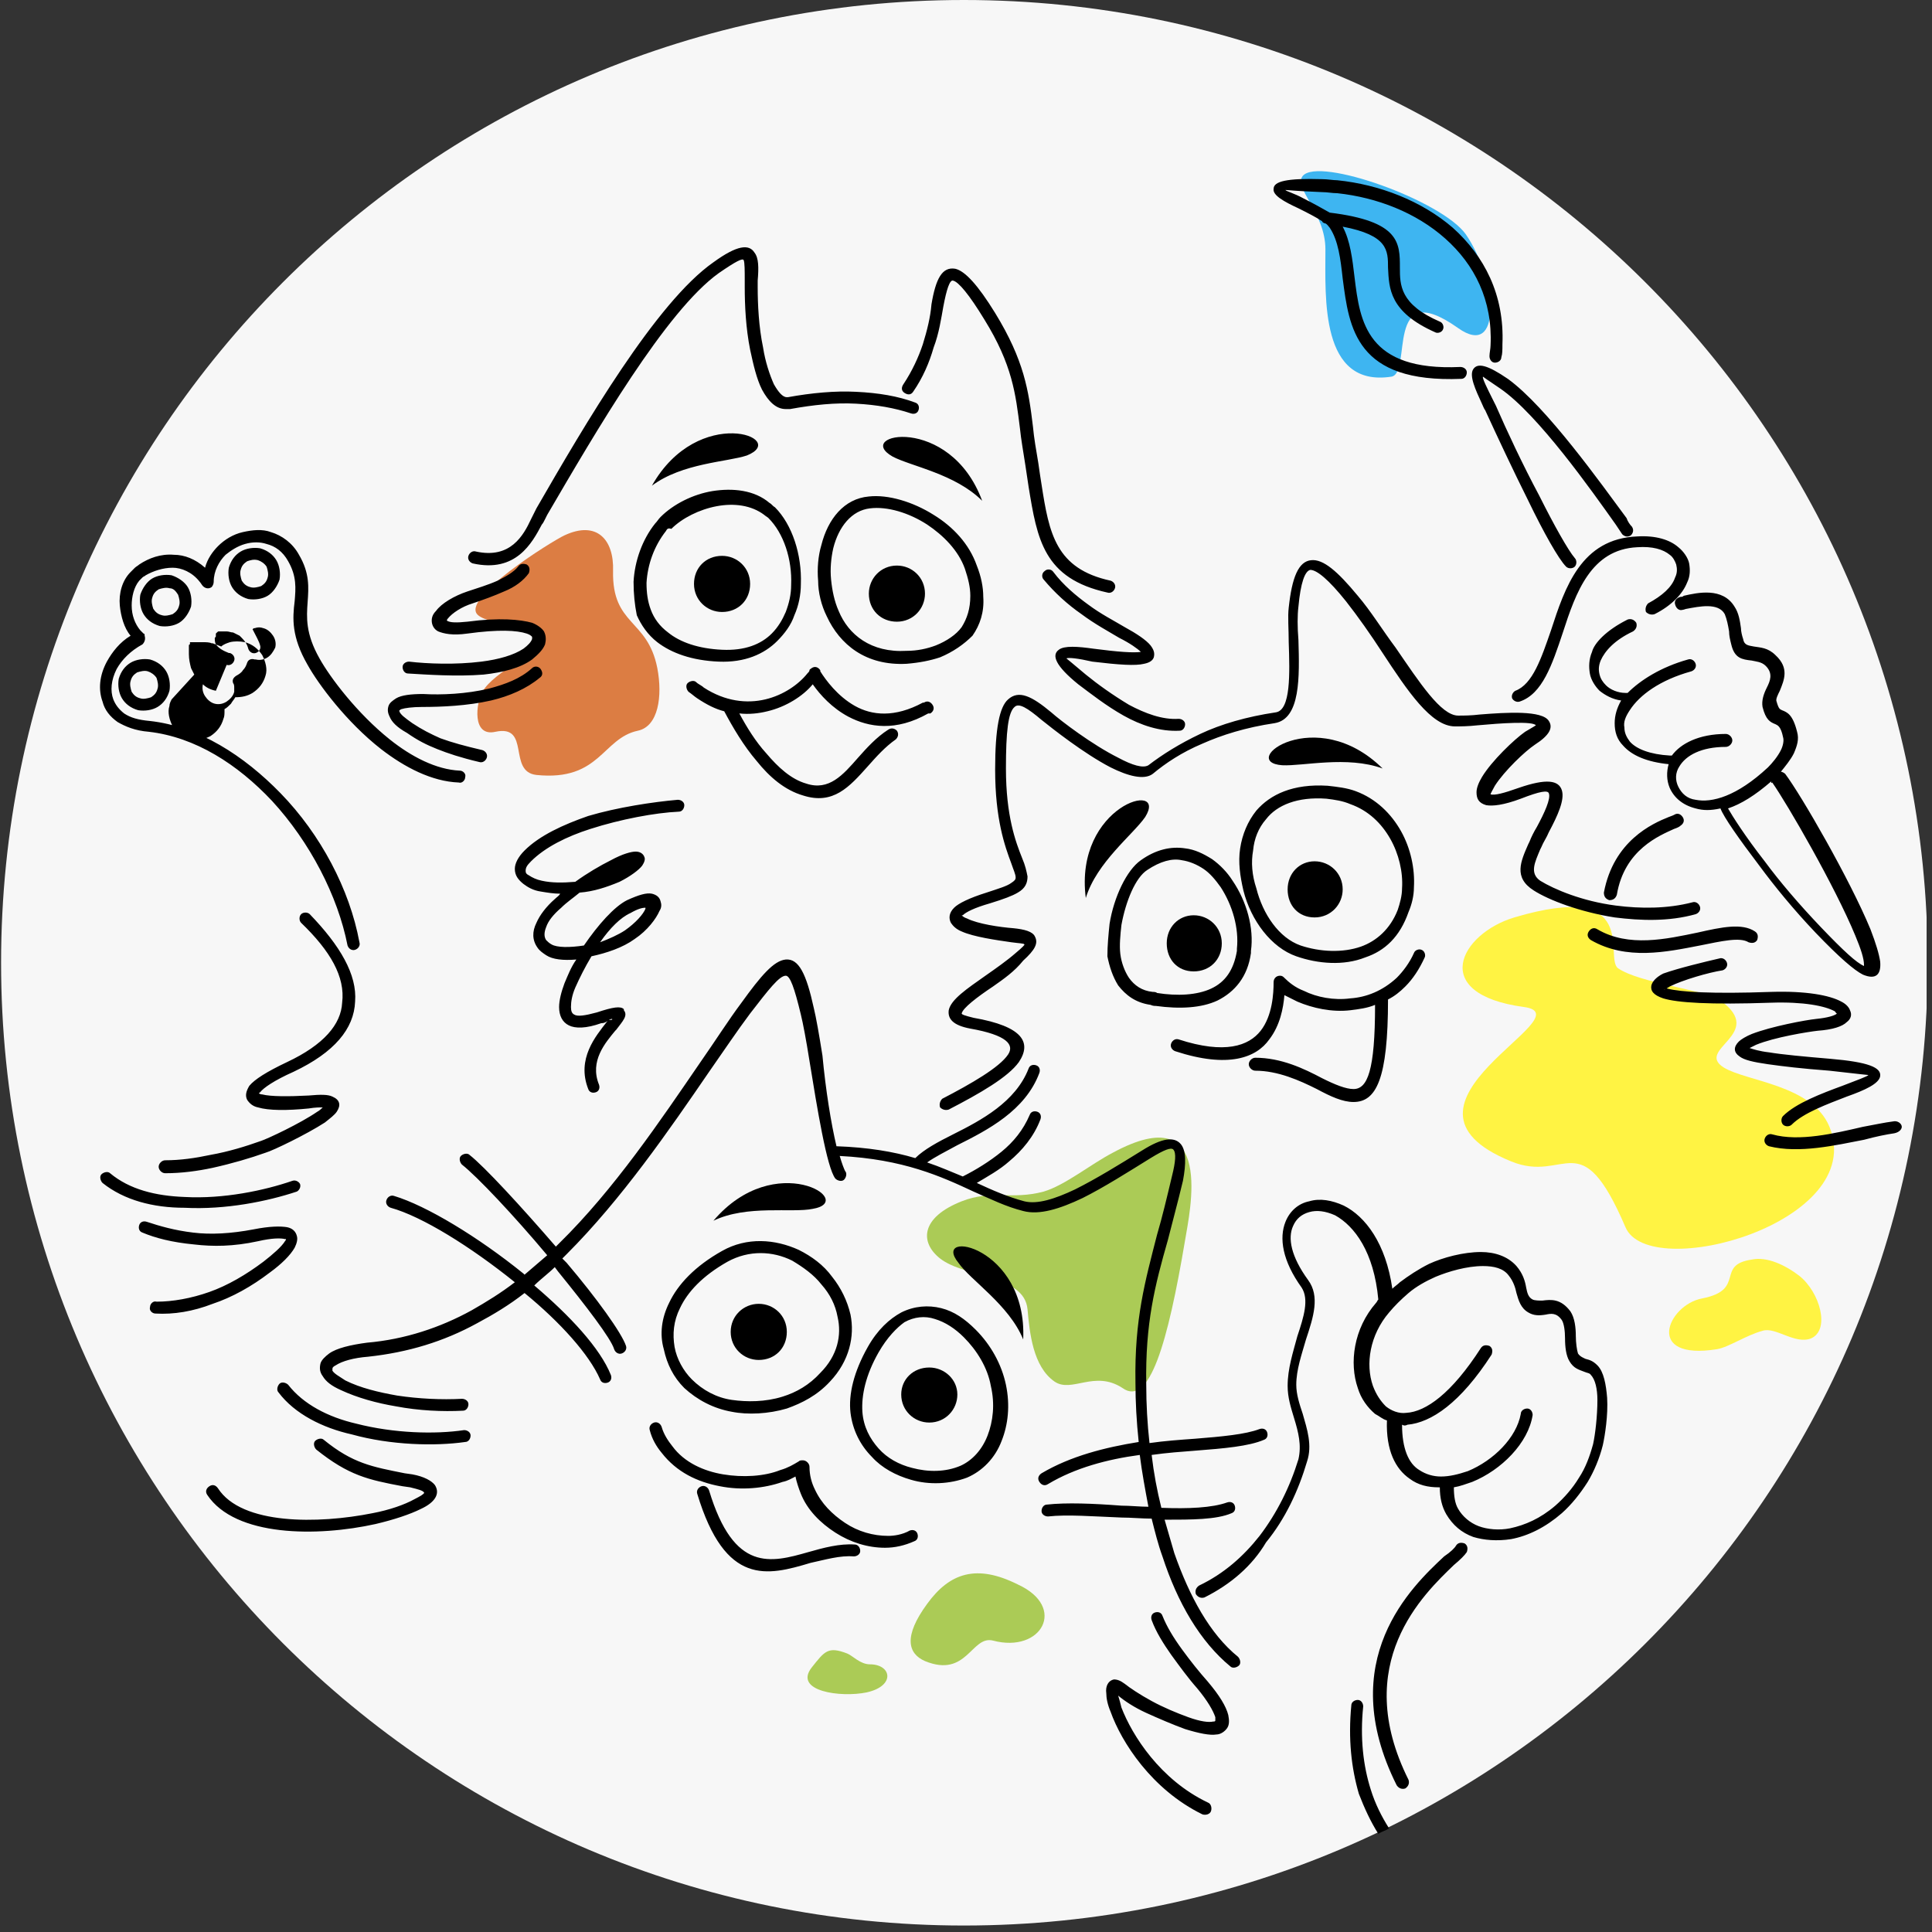 <svg width="179" height="179" viewBox="0 0 179 179" fill="none" xmlns="http://www.w3.org/2000/svg">
<rect x="0" y="0" width="179" height="179" fill="#333333" stroke="none"/>
<g clip-path="url(#clip0)">
<path fill-rule="evenodd" clip-rule="evenodd" d="M89.3 0C138.6 0 178.6 40 178.6 89.2C178.6 138.5 138.6 178.4 89.3 178.4C40 178.4 0.1 138.4 0.1 89.2C0.1 40 40 0 89.3 0Z" fill="#F7F7F7"/>
<path fill-rule="evenodd" clip-rule="evenodd" d="M120.7 16.3C119.8 17.4 122.8 19.7 122.8 23.1C122.8 27.6 122.3 35.9 128.9 34.9C130.9 34.6 128.2 25.5 135.1 30.4C139.2 33.3 138.7 25.9 135.8 21.7C133.6 18.6 122.2 14.5 120.7 16.3Z" fill="#3EB5F1"/>
<path fill-rule="evenodd" clip-rule="evenodd" d="M140.3 85C135.3 86.5 132.3 92.1 141.2 93.3C147.1 94.1 127 102.3 140 107.6C145.1 109.7 146.4 103.9 150.6 113.7C152.8 118.9 173.1 113.3 169.5 104.4C167.9 100.5 161.8 100.2 159.7 98.9C157 97.2 163.7 95.8 159.4 92.7C158 91.7 151.9 91.1 149.9 89.7C148.6 88.7 152.1 81.5 140.3 85ZM157.7 120.3C154.5 120.9 152.3 126.1 159.1 125C160.2 124.8 161.8 123.7 163.3 123.3C164.5 122.9 166.3 124.6 167.8 124C169.6 123.2 168.6 119.7 166.7 118.2C165.4 117.2 163.7 116.4 162.3 116.7C158.9 117.2 161.8 119.5 157.7 120.3Z" fill="#FFF343"/>
<path fill-rule="evenodd" clip-rule="evenodd" d="M89.099 111.3C85.299 112.8 85.199 115.1 87.099 116.6C89.399 118.4 94.899 118.1 95.199 121.3C95.399 123.5 95.699 126.6 97.699 128C99.299 129.1 101.399 126.9 103.999 128.6C106.499 130.4 108.199 124.4 109.799 114.9C110.199 112.4 112.699 101.6 103.099 106.8C100.999 107.9 98.699 109.8 96.699 110.4C93.699 111.2 91.899 110.2 89.099 111.3ZM75.199 154.5C73.499 156.7 77.899 157.3 80.299 156.8C82.999 156.2 82.599 154.2 80.599 154.2C79.699 154.2 78.999 153.4 78.499 153.2C76.699 152.5 76.399 153 75.199 154.5ZM85.899 148.6C83.699 151.6 84.099 153.2 85.699 153.9C89.599 155.5 89.999 151.5 91.999 152C96.499 153.2 98.899 148.9 94.299 146.8C90.499 144.9 87.999 145.7 85.899 148.6Z" fill="#ABCB56"/>
<path fill-rule="evenodd" clip-rule="evenodd" d="M45.9 67.8C49.2 67.1 47 71.5 49.7 71.8C55.6 72.4 55.8 68.4 59.1 67.7C61 67.3 61.4 64.5 60.9 61.9C60 57.3 56.7 58 56.8 52.9C56.9 50 55.3 48.2 52.3 49.6C51.2 50.1 42.5 55.5 44.3 57C45.5 58 49.6 57.8 50 59C50.4 60.3 45.7 62.2 44.7 64.1C44.1 65.1 43.7 68.3 45.9 67.8Z" fill="#DC7D43"/>
<path fill-rule="evenodd" clip-rule="evenodd" d="M94.799 124.1C93.499 120.9 89.899 118.6 88.799 117C86.199 113.8 95.199 115.4 94.799 124.1ZM128.099 71.2C124.799 70 120.699 71 118.799 70.9C114.599 70.6 121.899 65.1 128.099 71.2ZM100.599 83.2C101.599 79.9 104.999 77.3 106.099 75.7C108.299 72.2 99.499 74.6 100.599 83.2ZM86.099 126.7C87.499 126.7 88.699 127.8 88.699 129.2C88.699 130.6 87.599 131.8 86.099 131.8C84.699 131.8 83.499 130.7 83.499 129.2C83.499 127.8 84.599 126.7 86.099 126.7ZM121.799 79.8C123.199 79.8 124.399 80.9 124.399 82.4C124.399 83.8 123.299 85 121.799 85C120.299 85 119.299 83.9 119.299 82.4C119.299 80.9 120.399 79.8 121.799 79.8ZM110.599 84.8C111.999 84.8 113.199 85.9 113.199 87.4C113.199 88.9 112.099 90 110.599 90C109.099 90 108.099 88.9 108.099 87.4C108.099 85.9 109.199 84.8 110.599 84.8ZM83.099 52.4C84.499 52.4 85.699 53.5 85.699 55C85.699 56.4 84.599 57.6 83.099 57.6C81.599 57.6 80.499 56.5 80.499 55C80.499 53.6 81.599 52.4 83.099 52.4ZM66.899 51.5C68.299 51.5 69.499 52.6 69.499 54.1C69.499 55.6 68.399 56.7 66.899 56.7C65.499 56.7 64.299 55.6 64.299 54.1C64.299 52.6 65.399 51.5 66.899 51.5ZM70.299 120.8C71.699 120.8 72.899 121.9 72.899 123.4C72.899 124.9 71.799 126 70.299 126C68.899 126 67.699 124.9 67.699 123.4C67.699 121.9 68.899 120.8 70.299 120.8ZM90.999 46.4C88.499 43.9 84.399 43.2 82.699 42.3C78.999 40.2 87.999 38.3 90.999 46.4ZM60.399 45C63.199 42.9 67.399 42.8 69.199 42.2C73.199 40.6 64.699 37.4 60.399 45ZM66.099 113.1C69.199 111.6 73.399 112.4 75.299 112C79.499 111.3 71.799 106.4 66.099 113.1Z" fill="black"/>
<path d="M9.5 109.6C9.3 109.4 9.2 109 9.4 108.8C9.6 108.6 10 108.5 10.2 108.7C12 110.2 14.4 110.8 17.1 110.9C20.7 111.1 24.5 110.3 27.1 109.4C27.4 109.3 27.7 109.5 27.8 109.7C27.9 110 27.7 110.3 27.5 110.4C24.8 111.3 20.9 112.1 17.1 111.9C14.2 111.9 11.5 111.2 9.5 109.6ZM77.5 106.2C80.4 106.3 82.8 106.7 84.8 107.3C85.6 106.5 86.9 105.8 88.3 105.1C90.9 103.8 94.1 102.1 95.3 99C95.4 98.7 95.7 98.6 96 98.7C96.3 98.8 96.4 99.1 96.3 99.4C95 102.9 91.5 104.7 88.7 106.1C87.6 106.7 86.6 107.2 85.9 107.7C87.1 108.1 88.2 108.6 89.2 109C90.4 108.4 91.7 107.6 92.8 106.7C93.9 105.8 94.8 104.7 95.4 103.3C95.5 103 95.8 102.9 96.1 103C96.4 103.1 96.5 103.4 96.4 103.7C95.8 105.3 94.7 106.6 93.5 107.6C92.6 108.4 91.5 109 90.5 109.6C92 110.3 93.4 110.9 94.9 111.3C96.1 111.6 97.7 111.1 99.6 110.2C101.6 109.2 103.7 107.9 105.8 106.6C107.7 105.4 108.8 105.3 109.4 106C109.9 106.6 109.9 107.8 109.6 109.4C109.1 111.5 108.6 113.3 108.2 114.9C107 119.1 106.1 122.6 106.2 128.3C106.2 130.1 106.3 131.9 106.5 133.7C107.9 133.5 109.3 133.4 110.7 133.3C113.2 133.1 115.4 132.9 116.7 132.4C117 132.3 117.3 132.4 117.4 132.7C117.5 133 117.4 133.3 117.1 133.4C115.7 134 113.4 134.2 110.8 134.4C109.5 134.5 108.1 134.6 106.7 134.8C106.9 136.5 107.2 138.1 107.6 139.7C110.1 139.8 112.3 139.7 113.7 139.2C114 139.1 114.3 139.2 114.4 139.5C114.5 139.8 114.4 140.1 114.1 140.2C112.7 140.8 110.4 140.8 107.9 140.8C108.2 141.8 108.5 142.9 108.8 143.9C110.2 147.9 112.1 151.4 114.7 153.5C114.9 153.7 115 154.1 114.8 154.3C114.6 154.5 114.2 154.6 114 154.4C111.2 152.1 109.1 148.5 107.7 144.2C107.3 143.1 107 141.9 106.7 140.7C105.8 140.7 104.8 140.6 103.9 140.6C101.3 140.5 98.9 140.3 97.1 140.5C96.8 140.5 96.5 140.3 96.5 140C96.5 139.7 96.7 139.4 97 139.4C98.8 139.2 101.3 139.3 103.9 139.5C104.7 139.5 105.6 139.6 106.4 139.6C106.1 138 105.8 136.4 105.6 134.8C102.6 135.2 99.6 136 97.1 137.5C96.8 137.7 96.5 137.6 96.3 137.3C96.1 137 96.2 136.7 96.5 136.5C99.2 134.9 102.4 134.1 105.5 133.6C105.3 131.7 105.2 129.9 105.2 128.1C105.1 122.2 106.1 118.7 107.2 114.4C107.7 112.7 108.1 111 108.6 108.9C108.9 107.7 109 106.8 108.7 106.5C108.5 106.3 107.9 106.5 106.6 107.3C104.5 108.6 102.3 110 100.3 111C98.2 112 96.3 112.6 94.8 112.2C93.2 111.8 91.8 111.1 90.2 110.4C87.2 109 83.7 107.4 77.8 107.1C78 107.8 78.2 108.3 78.3 108.5C78.5 108.7 78.4 109.1 78.2 109.3C78 109.5 77.6 109.4 77.4 109.2C76.6 108.2 75.7 102.6 75 98.3C74.7 96.4 74.4 94.8 74.2 94C73.6 91.5 73.2 90.4 72.8 90.4C72.2 90.4 71.2 91.7 69.5 93.9C68.3 95.5 67.1 97.3 65.7 99.3C62 104.7 57.6 111.1 52.5 116.2C52.4 116.3 52.2 116.5 52.1 116.6L52.5 117C55.3 120.3 57.6 123.5 58 124.7C58.1 125 57.9 125.3 57.6 125.4C57.3 125.5 57 125.3 56.9 125C56.6 124 54.3 121 51.7 117.8L51.4 117.4C50.8 118 50.1 118.5 49.5 119.1C52.8 121.9 55.6 124.9 56.6 127.4C56.7 127.7 56.6 128 56.3 128.1C56 128.2 55.7 128.1 55.6 127.8C54.6 125.5 51.9 122.5 48.6 119.8C47.2 120.9 45.7 121.8 44.2 122.6C41.1 124.3 37.8 125.3 34.1 125.7C32.8 125.8 31.7 126.1 31.1 126.5C30.9 126.6 30.8 126.7 30.8 126.8C30.8 126.9 30.8 126.9 30.8 127C31 127.3 31.4 127.5 32 127.9C33.4 128.6 35.1 129 36.8 129.3C38.8 129.6 40.9 129.7 42.8 129.6C43.1 129.6 43.4 129.8 43.4 130.1C43.4 130.4 43.2 130.7 42.9 130.7C41 130.8 38.8 130.7 36.7 130.3C34.9 130 33.1 129.5 31.6 128.8C30.7 128.4 30.2 128 29.9 127.5C29.6 127.1 29.6 126.7 29.7 126.3C29.8 126 30.1 125.7 30.5 125.4C31.2 124.9 32.5 124.6 34 124.4C37.5 124.1 40.8 123 43.7 121.4C45.1 120.6 46.4 119.8 47.7 118.8C43.6 115.5 39.1 112.7 36.2 111.9C35.9 111.8 35.7 111.5 35.8 111.2C35.9 110.9 36.2 110.7 36.5 110.8C39.5 111.7 44.3 114.6 48.5 118L48.6 118.1C49.3 117.5 50 116.9 50.7 116.3C47.6 112.6 44.2 109 42.8 107.9C42.6 107.7 42.5 107.3 42.7 107.1C42.9 106.9 43.3 106.8 43.5 107C44.9 108.1 48.3 111.8 51.5 115.5L51.8 115.2C56.9 110.2 61.2 103.8 64.9 98.4C66.3 96.4 67.5 94.5 68.7 92.9C70.5 90.4 71.7 89 72.8 88.9C74 88.8 74.7 90.2 75.4 93.4C75.6 94.2 75.9 95.9 76.2 97.8C76.5 101 77 104.1 77.5 106.2ZM19.2 138.5C19 138.2 19.1 137.9 19.4 137.7C19.7 137.5 20 137.6 20.2 137.9C22.4 141.3 29.5 141.2 34.5 140.2C36.1 139.9 37.5 139.4 38.4 138.9C39 138.6 39.3 138.4 39.3 138.3C39.2 138.1 38.8 138 38 137.8L37.3 137.7C34.1 137.1 32.3 136.7 29.3 134.3C29.1 134.1 29 133.7 29.2 133.5C29.4 133.3 29.8 133.2 30 133.4C32.7 135.6 34.5 135.9 37.5 136.5L38.2 136.6C39.3 136.8 40 137.2 40.3 137.6C40.8 138.4 40.3 139.2 39 139.8C38 140.3 36.5 140.8 34.8 141.2C29.4 142.4 21.8 142.4 19.2 138.5ZM25.8 129C25.6 128.8 25.7 128.4 25.9 128.2C26.1 128 26.5 128.1 26.7 128.3C28.1 130.1 30.4 131.3 33 131.9C36.5 132.8 40.3 132.9 43 132.5C43.3 132.5 43.6 132.7 43.6 133C43.6 133.3 43.4 133.6 43.1 133.6C40.3 134 36.2 133.9 32.6 132.9C29.9 132.3 27.3 131 25.8 129ZM106.7 150.1C106.6 149.8 106.7 149.5 107 149.4C107.3 149.3 107.6 149.4 107.7 149.7C108.1 150.7 108.7 151.7 109.5 152.8C110.3 153.9 111.1 154.9 111.9 155.8C113 157.1 113.6 158.1 113.8 158.9C113.9 159.4 113.9 159.8 113.7 160.1C113.5 160.4 113.1 160.7 112.7 160.7C112.1 160.8 111.1 160.6 109.8 160.2C108.7 159.8 107.3 159.2 106.2 158.7C105.1 158.2 104.2 157.6 103.6 157.1C103.7 157.4 103.8 157.8 103.9 158.2C104.9 160.8 107.5 164.9 111.9 167C112.2 167.1 112.3 167.5 112.2 167.8C112.1 168.1 111.7 168.2 111.4 168.1C106.7 165.8 103.9 161.4 102.9 158.6C102.6 157.9 102.5 157.3 102.5 156.9C102.4 156.2 102.7 155.7 103.2 155.6C103.5 155.6 103.8 155.7 104.2 156C104.7 156.4 105.6 157 106.7 157.6C107.8 158.2 109 158.7 110.1 159.1C111.2 159.5 112 159.6 112.4 159.5C112.5 159.5 112.6 159.5 112.6 159.4C112.6 159.3 112.6 159.2 112.6 159.1C112.4 158.5 111.9 157.6 110.9 156.4C110.1 155.5 109.3 154.4 108.5 153.3C107.8 152.3 107.1 151.2 106.7 150.1ZM103.3 156.8C103.2 156.8 103.3 156.8 103.3 156.8V156.8ZM111.6 148C111.3 148.1 111 148 110.8 147.7C110.7 147.4 110.8 147.1 111.1 146.9C113.4 145.8 115.2 144.2 116.7 142.3C118.3 140.2 119.5 137.8 120.3 135.2C120.6 133.9 120.3 132.7 119.9 131.4C119.6 130.4 119.3 129.5 119.3 128.4C119.3 126.8 119.8 125.3 120.2 123.8C120.8 122 121.3 120.4 120.6 119.3C118.8 116.8 118.5 114.7 119.1 113.2C119.5 112.2 120.3 111.5 121.3 111.3C122.3 111 123.4 111.2 124.5 111.7C126.5 112.7 128.4 115.2 129 119.4C129.2 119.2 129.5 119 129.7 118.8C130.5 118.2 131.4 117.6 132.4 117.1C133.7 116.5 135.6 116 137.2 116C138.5 116 139.7 116.4 140.5 117.3C141.1 118 141.3 118.7 141.4 119.3C141.5 119.8 141.6 120.2 142 120.4C142.2 120.5 142.6 120.5 142.9 120.5C143.7 120.4 144.6 120.3 145.5 121.5C145.9 122.1 146 123 146 123.8C146 124.4 146.1 125.1 146.2 125.4C146.4 125.7 146.7 125.8 146.9 125.9C147.3 126 147.6 126.1 148 126.5C148.6 127.1 148.8 128.3 148.9 129.5C149 131.1 148.7 133 148.5 133.9C148.2 135.1 147.7 136.3 147.1 137.3C146.4 138.4 145.6 139.4 144.7 140.2C143.2 141.5 141.6 142.3 140 142.6C138.7 142.8 137.5 142.7 136.5 142.4C135.4 142 134.6 141.3 134 140.3C133.6 139.6 133.4 138.8 133.4 137.8H133.3C132.3 137.8 131.4 137.6 130.6 137C129.3 136.1 128.4 134.4 128.5 131.6C128.1 131.5 127.8 131.2 127.4 131C126.7 130.4 126.1 129.6 125.8 128.6C125 126.3 125.4 123.1 127.5 120.7C127.6 120.6 127.6 120.5 127.7 120.4C127.3 116 125.5 113.6 123.7 112.6C122.8 112.2 122 112.1 121.3 112.3C120.6 112.5 120.1 112.9 119.8 113.6C119.3 114.7 119.6 116.4 121.2 118.6C122.3 120.1 121.7 122 121 124.1C120.6 125.5 120.1 126.9 120.1 128.3C120.1 129.2 120.4 130.1 120.7 131C121.1 132.4 121.6 133.9 121.1 135.4C120.3 138.1 119.1 140.7 117.3 142.9C116 145.1 114 146.8 111.6 148ZM129.9 132C129.9 134.2 130.5 135.6 131.5 136.2C132.1 136.6 132.8 136.8 133.5 136.8C134.3 136.8 135.1 136.6 136 136.3C138.4 135.3 140.5 133.2 140.9 131C140.9 130.7 141.2 130.5 141.5 130.5C141.8 130.5 142 130.8 142 131.1C141.6 133.7 139.1 136.2 136.4 137.3C135.8 137.5 135.3 137.7 134.7 137.8C134.7 138.6 134.8 139.3 135.1 139.8C135.5 140.5 136.2 141.1 137 141.4C137.8 141.7 138.9 141.8 139.9 141.6C141.3 141.3 142.7 140.7 144.1 139.5C144.9 138.8 145.7 137.9 146.3 136.9C146.9 136 147.3 134.9 147.6 133.8C147.8 132.9 148 131.2 148 129.7C148 128.7 147.8 127.8 147.4 127.4C147.3 127.2 147 127.2 146.8 127.1C146.3 126.9 145.8 126.8 145.4 126.1C145.1 125.6 145 124.8 145 124C145 123.3 144.9 122.6 144.7 122.3C144.2 121.6 143.7 121.7 143.2 121.8C142.6 121.9 142.1 121.9 141.6 121.6C140.9 121.2 140.7 120.5 140.5 119.8C140.4 119.3 140.2 118.7 139.8 118.2C139.3 117.5 138.4 117.3 137.4 117.3C135.9 117.3 134.2 117.8 133 118.3C132.1 118.7 131.2 119.2 130.5 119.8C129.8 120.4 129.2 121 128.7 121.6C126.9 123.7 126.5 126.4 127.2 128.4C127.5 129.2 127.9 129.8 128.4 130.3C128.9 130.7 129.6 131 130.3 130.9C132.1 130.8 134.5 129.1 137.2 124.9C137.4 124.6 137.7 124.6 138 124.7C138.3 124.9 138.3 125.2 138.2 125.5C135.3 130 132.6 131.8 130.4 132C130.2 132.1 130.1 132.1 129.9 132ZM134.9 143.2C135.1 142.9 135.4 142.9 135.7 143C136 143.2 136 143.5 135.9 143.8C135.7 144.1 135.3 144.5 134.7 145C131.9 147.7 125.1 154.1 130.5 164.9C130.6 165.2 130.5 165.5 130.2 165.7C129.9 165.8 129.6 165.7 129.4 165.4C123.6 153.8 130.8 147 133.8 144.2C134.4 143.8 134.8 143.4 134.9 143.2ZM125.2 158C125.2 157.7 125.5 157.5 125.8 157.5C126.1 157.5 126.3 157.8 126.3 158.1C126 161 126.3 163.6 127 165.8C127.4 167.1 128 168.3 128.7 169.4C128.4 169.6 128 169.7 127.7 169.9C127 168.8 126.4 167.5 125.9 166.2C125.2 163.8 124.9 161.1 125.2 158ZM81.4 125.3C80.2 127.4 79.8 129.3 79.9 130.8C80 132.2 80.6 133.3 81.4 134.2C82.2 135.1 83.3 135.7 84.5 136C86 136.4 87.6 136.4 89 135.8C90.1 135.3 91 134.3 91.5 133C92 131.7 92.2 130.1 91.8 128.4C91.5 126.7 90.5 125.1 89.3 123.9C88.5 123.1 87.6 122.5 86.6 122.2C85.7 121.9 84.7 122 83.8 122.5C83.1 123 82.2 123.9 81.4 125.3ZM78.8 130.9C78.6 129.2 79.1 127.1 80.4 124.8C81.3 123.2 82.4 122.2 83.5 121.6C84.7 121 86 120.9 87.2 121.2C88.4 121.5 89.4 122.2 90.4 123.2C91.8 124.6 92.8 126.4 93.2 128.3C93.6 130.2 93.4 132 92.8 133.5C92.2 135.1 91 136.3 89.6 136.9C88 137.5 86.1 137.6 84.4 137.1C83 136.7 81.7 136 80.8 135C79.7 133.9 79 132.5 78.8 130.9ZM67.4 116.9C65.1 118.2 63.7 119.7 63 121.2C62.4 122.4 62.3 123.6 62.5 124.8C62.7 125.9 63.3 127 64.1 127.8C65.1 128.8 66.4 129.5 67.8 129.7C69.2 129.9 70.9 129.9 72.5 129.4C73.8 129 75 128.3 76 127.2C77.6 125.6 78 123.7 77.6 122C77.4 120.9 76.9 119.9 76.1 119C75.4 118.1 74.4 117.4 73.4 116.8C71.6 115.9 69.4 115.8 67.4 116.9ZM62 120.7C62.8 119 64.4 117.3 66.9 115.9C69.2 114.6 71.8 114.8 74 115.8C75.2 116.4 76.3 117.2 77.1 118.3C77.9 119.3 78.5 120.5 78.8 121.8C79.2 123.8 78.7 126.1 76.9 128C75.7 129.3 74.3 130 72.9 130.5C71.2 131 69.3 131.1 67.8 130.8C66.1 130.5 64.6 129.7 63.4 128.6C62.4 127.6 61.8 126.4 61.5 125C61.1 123.6 61.3 122.1 62 120.7ZM84.3 141.8C84.6 141.7 84.9 141.8 85 142.1C85.1 142.4 85 142.7 84.7 142.8C83.8 143.2 82.9 143.4 82 143.4C80.4 143.4 78.8 142.9 77.4 142C76 141.1 74.8 139.9 74.2 138.4C74 137.9 73.8 137.3 73.7 136.8C73.3 137 73 137.2 72.5 137.3C70.8 137.9 68.7 138.1 66.7 137.7C64.6 137.3 62.7 136.4 61.3 134.6C60.8 134 60.4 133.3 60.2 132.5C60.1 132.2 60.3 131.9 60.6 131.8C60.9 131.7 61.2 131.9 61.3 132.2C61.5 132.9 61.9 133.5 62.3 134C63.4 135.5 65.2 136.3 67 136.6C68.8 136.9 70.8 136.8 72.3 136.2C73 136 73.5 135.7 74 135.4C74.1 135.3 74.2 135.3 74.4 135.3C74.7 135.3 75 135.6 75 135.9C75 136.7 75.2 137.4 75.5 138C76.1 139.3 77.1 140.3 78.3 141.1C79.5 141.9 80.9 142.3 82.3 142.3C82.8 142.3 83.6 142.2 84.3 141.8ZM64.6 138.4C64.5 138.1 64.7 137.8 65 137.7C65.3 137.6 65.6 137.8 65.7 138.1C68 145.7 71.4 144.8 74.9 143.8C76.3 143.4 77.8 143 79.2 143.1C79.5 143.1 79.7 143.4 79.7 143.7C79.7 144 79.4 144.2 79.1 144.2C77.8 144.1 76.5 144.5 75.1 144.8C71.1 146 67.2 147 64.6 138.4ZM87.9 102.8C87.6 102.9 87.3 102.8 87.1 102.6C87 102.3 87.1 102 87.3 101.8C90 100.4 92.6 98.9 93.4 97.7C94 96.8 93.3 95.9 89.9 95.3C88.3 95 87.8 94.4 87.9 93.6C88.1 92.6 89.6 91.6 91.3 90.4C92.3 89.7 93.3 89 94.1 88.3C94.7 87.8 95 87.5 94.9 87.5C94.9 87.4 94.4 87.4 93.7 87.3C92.3 87.1 90.2 86.8 89.1 86.3C88.6 86.1 88.3 85.8 88.1 85.5C87.9 85.1 87.9 84.6 88.4 84.1C88.8 83.7 89.8 83.2 91.4 82.7C92.6 82.3 93.3 82.1 93.7 81.8C94 81.6 94.1 81.5 94.1 81.3C94.1 81 93.9 80.6 93.7 80C93.1 78.4 92.2 75.9 92.2 71.3C92.2 67.5 92.6 65.5 93.4 64.8C94.4 63.9 95.6 64.5 97.4 66C98.3 66.8 101.2 69 103.6 70.2C104.9 70.9 105.9 71.2 106.4 70.9C107.7 69.9 109.3 68.9 111.2 68C113.1 67.1 115.5 66.4 118.2 66C119.6 65.8 119.5 62.4 119.4 59.5C119.4 58.3 119.3 57.1 119.4 56.3C119.7 53.5 120.3 52 121.5 51.9C122.6 51.8 123.9 52.9 125.8 55.2C127 56.6 128.1 58.4 129.3 60C131.5 63.2 133.5 66.3 135.1 66.3C135.6 66.3 136.3 66.3 137.1 66.2C139.6 66 142.9 65.8 143.5 66.8C143.9 67.4 143.6 68.1 142.2 69C141.3 69.6 139.4 71.4 138.5 72.8C138.3 73.2 138.1 73.5 138.1 73.6C138.5 73.7 139.3 73.5 140.7 73C143.3 72.1 144.4 72.3 144.7 73.2C145 74.1 144.3 75.6 143.5 77.1C143.3 77.6 143 78 142.8 78.5L142.7 78.7C142.2 79.9 141.7 80.9 142.7 81.6C144 82.4 146.6 83.5 149.7 83.9C152 84.2 154.5 84.2 156.8 83.6C157.1 83.5 157.4 83.7 157.5 84C157.6 84.3 157.4 84.6 157.1 84.7C154.6 85.4 152 85.3 149.6 85C146.4 84.5 143.5 83.4 142.1 82.5C140.2 81.3 140.9 79.8 141.6 78.2L141.7 78C141.9 77.5 142.1 77.1 142.4 76.6C143.1 75.3 143.7 74 143.5 73.5C143.4 73.2 142.7 73.3 140.9 74C139.3 74.6 138.3 74.7 137.7 74.6C137 74.4 136.8 74 136.8 73.4C136.8 73 137 72.5 137.3 72C138.2 70.5 140.3 68.5 141.3 67.8C142 67.4 142.3 67.2 142.3 67.2C142 66.8 139.1 67 136.9 67.2C136 67.3 135.3 67.3 134.8 67.3C132.6 67.3 130.4 64 128.1 60.5C127 58.8 125.8 57.1 124.7 55.7C123.1 53.7 122 52.8 121.4 52.8C120.9 52.9 120.5 54 120.3 56.2C120.2 57 120.2 58.1 120.3 59.3C120.4 62.7 120.5 66.6 118.1 67C115.4 67.4 113.2 68.1 111.4 68.9C109.5 69.7 108 70.7 106.8 71.7C106 72.3 104.5 71.9 102.9 71.1C100.4 69.8 97.5 67.5 96.5 66.7C95.2 65.6 94.4 65.1 94 65.5C93.4 66 93.2 67.8 93.2 71.2C93.2 75.6 94.1 78 94.7 79.5C95 80.2 95.1 80.7 95.2 81.2C95.2 81.8 95 82.3 94.3 82.7C93.8 83 93 83.3 91.7 83.7C90.3 84.1 89.5 84.5 89.2 84.8H89.1C89.2 84.9 89.3 85 89.6 85.1C90.6 85.6 92.6 85.9 93.9 86C94.9 86.1 95.7 86.3 95.9 86.8C96.2 87.4 95.9 88 94.8 89C94 90 93 90.7 92 91.4C90.5 92.4 89.2 93.4 89.1 93.9C89.1 94 89.4 94.1 90.2 94.3C94.8 95.1 95.6 96.6 94.4 98.4C93.4 99.8 90.8 101.3 87.9 102.8ZM147.4 87.1C147.1 86.9 147 86.6 147.2 86.3C147.4 86 147.7 85.9 148 86.1C150.9 87.8 154.4 87 157.3 86.4C159.5 85.9 161.4 85.5 162.6 86.3C162.9 86.5 162.9 86.8 162.8 87.1C162.6 87.4 162.3 87.4 162 87.3C161.2 86.8 159.5 87.2 157.5 87.6C154.4 88.2 150.7 89 147.4 87.1ZM159.3 88.8C159.6 88.7 159.9 88.9 160 89.2C160.1 89.5 159.9 89.8 159.6 89.9C158.3 90.1 155.9 90.8 154.7 91.4C154.4 91.6 154.2 91.7 154.2 91.7C154.2 91.8 154.3 91.5 154.5 91.6C155.7 91.9 158.5 92.1 164.1 91.9C167.3 91.8 169.5 92.2 170.6 92.8C171 93 171.3 93.3 171.4 93.6C171.6 94 171.5 94.4 171.1 94.7C170.7 95.1 169.8 95.4 168.4 95.5C167.5 95.6 164.4 96.1 162.7 96.8C162.5 96.9 162.3 97 162.1 97.1C162.4 97.2 163 97.4 163.9 97.5C164.5 97.6 165.3 97.7 166.3 97.8C167.3 97.9 168.4 98 169.6 98.1C173.1 98.4 174.3 98.9 174.2 99.7C174.1 100.4 172.8 101 171.1 101.6C169.3 102.3 167.1 103.1 166 104.2C165.8 104.4 165.4 104.4 165.2 104.2C165 104 165 103.6 165.2 103.4C166.4 102.2 168.8 101.3 170.7 100.6C172 100.1 173.1 99.7 173.1 99.6C173.1 99.6 172.1 99.5 169.5 99.2C168.2 99.1 167.1 99 166.2 98.9C165.3 98.8 164.5 98.7 163.8 98.6C162.4 98.4 161.6 98.2 161.2 97.9C160.6 97.5 160.6 97 161.1 96.5C161.3 96.3 161.8 96 162.3 95.8C164.1 95.1 167.3 94.5 168.3 94.4C169.3 94.3 170 94.1 170.2 93.9C170.1 93.9 170.1 93.8 170 93.7C169.1 93.2 167.1 92.8 164.1 92.9C158.4 93.1 155.4 92.9 154.1 92.5C153.2 92.2 152.9 91.8 153 91.3C153.1 90.9 153.5 90.5 154.1 90.2C155.5 89.7 158 89.1 159.3 88.8ZM163.9 106.2C163.6 106.1 163.4 105.8 163.5 105.5C163.6 105.2 163.9 105 164.2 105.1C166.7 105.8 170 105 172.6 104.4C173.7 104.2 174.6 104 175.4 103.9C175.8 103.8 176.2 104.1 176.2 104.4C176.2 104.6 176 104.9 175.5 105C174.8 105.1 173.8 105.3 172.7 105.6C170.1 106.1 166.7 106.9 163.9 106.2ZM108.9 97.4C108.6 97.3 108.4 97 108.5 96.7C108.6 96.4 108.9 96.2 109.2 96.3C113.5 97.7 115.7 96.9 116.8 95.5C117.9 94.1 118 92 118 91C118 90.7 118.2 90.4 118.6 90.4C118.8 90.4 118.9 90.5 119 90.6C119.4 91 120 91.5 120.8 91.8C122 92.4 123.6 92.7 125.1 92.5C126.6 92.4 128.1 91.8 129.4 90.6C130 90 130.6 89.2 131 88.3C131.1 88 131.5 87.9 131.7 88C132 88.1 132.1 88.5 132 88.7C131.5 89.8 130.9 90.7 130.2 91.4C129.7 91.9 129.2 92.3 128.6 92.6C128.6 100 127.5 102.1 125.4 102.1C124.4 102.1 123.3 101.6 122 100.9C120.4 100.1 118.4 99.2 116.3 99.2C116 99.2 115.7 98.9 115.7 98.6C115.7 98.3 116 98 116.3 98C118.7 98 120.8 99 122.5 99.9C123.7 100.5 124.7 100.9 125.4 100.9C126.7 100.9 127.4 99.2 127.4 93.1C126.7 93.4 125.9 93.5 125.1 93.6C123.4 93.8 121.6 93.4 120.2 92.8C119.8 92.6 119.4 92.4 119 92.2C118.9 93.4 118.6 95 117.6 96.3C116.4 98 113.8 99 108.9 97.4ZM120.5 87.6C122.3 88.2 124.4 88.3 126.1 87.7C127.5 87.2 128.8 86.1 129.5 84.3C129.7 83.7 129.9 83 129.9 82.3C130 80.8 129.6 79.1 128.8 77.7C128 76.3 126.8 75.1 125.1 74.5C124.4 74.2 123.7 74.1 122.9 74C120.2 73.8 118.3 74.6 117.3 75.9C116.6 76.7 116.2 77.7 116.1 78.8C115.9 79.9 116 81.1 116.4 82.3C117 84.7 118.5 86.9 120.5 87.6ZM126.5 88.7C124.5 89.5 122.1 89.3 120.1 88.6C117.8 87.8 115.9 85.3 115.2 82.5C114.9 81.2 114.7 79.9 114.9 78.6C115.1 77.3 115.6 76.1 116.4 75.1C117.7 73.6 119.8 72.6 123 72.8C123.9 72.9 124.8 73 125.6 73.3C127.5 74 128.9 75.4 129.8 77C130.7 78.6 131.1 80.5 131 82.2C131 83 130.8 83.8 130.5 84.5C129.7 86.8 128.3 88.1 126.5 88.7ZM106.3 80.6C105.2 81.3 104.3 83.5 103.9 85.7C103.8 86.6 103.7 87.6 103.8 88.4C103.9 89.2 104.2 90 104.6 90.6C105.1 91.3 105.8 91.8 106.8 91.9C106.9 91.9 107.1 91.9 107.2 92C109.1 92.3 110.9 92.2 112.2 91.6C113.5 91 114.3 89.9 114.6 88.1V87.9C114.8 86 114.2 83.9 113.1 82.2C112.6 81.5 112.1 80.9 111.5 80.5C110.9 80.1 110.2 79.8 109.5 79.7C108.6 79.5 107.5 79.8 106.3 80.6ZM102.8 85.6C103.2 83.1 104.4 80.6 105.7 79.7C107.1 78.7 108.5 78.4 109.8 78.6C110.7 78.7 111.5 79.1 112.3 79.6C113 80.1 113.7 80.8 114.2 81.6C115.5 83.5 116.2 86 115.9 88.1V88.3C115.6 90.5 114.4 91.9 112.8 92.7C111.3 93.4 109.3 93.5 107.1 93.2C107 93.2 106.8 93.2 106.6 93.1C105.2 92.9 104.3 92.2 103.6 91.3C103.1 90.5 102.8 89.6 102.6 88.6C102.6 87.6 102.7 86.6 102.8 85.6ZM33.3 87.3C33.4 87.6 33.2 87.9 32.9 88C32.6 88.1 32.3 87.9 32.2 87.6C31.3 83 28.7 78 25.2 74.2C22 70.8 18.1 68.3 13.8 67.8C12.5 67.7 11.6 67.3 10.9 66.9C10.2 66.4 9.7 65.8 9.5 65C9.1 63.9 9.2 62.6 9.9 61.3C10.4 60.4 11.1 59.5 12.1 58.9C11.5 58.2 11.2 57.1 11.1 56.1C11 55 11.3 53.8 12.1 53C12.2 52.9 12.4 52.7 12.5 52.6C12.6 52.5 12.8 52.4 12.9 52.3C13.8 51.7 14.9 51.3 16.1 51.4C17.1 51.4 18.1 51.8 19 52.6C19.2 51.8 19.7 51.1 20.2 50.6C20.8 50 21.6 49.5 22.5 49.3C23.4 49.1 24.3 49 25.1 49.3C26.1 49.6 27.1 50.3 27.7 51.4C28.7 53.1 28.6 54.4 28.5 55.8C28.4 57.2 28.3 58.7 29.6 61C30.6 62.8 33.1 66.1 36.1 68.5C38.1 70.1 40.4 71.3 42.6 71.4C42.9 71.4 43.2 71.7 43.1 72C43.1 72.3 42.8 72.6 42.5 72.5C40 72.4 37.5 71.1 35.3 69.4C32.1 66.9 29.5 63.4 28.5 61.6C27 59 27.1 57.3 27.3 55.7C27.4 54.5 27.5 53.4 26.7 52C26.2 51.1 25.5 50.6 24.7 50.4C24.1 50.2 23.4 50.2 22.7 50.4C22 50.6 21.4 51 20.9 51.4C20.3 52 19.8 52.9 19.8 53.9C19.8 54.1 19.7 54.3 19.6 54.4C19.3 54.6 19 54.5 18.8 54.3C18.7 54.2 18.6 54 18.5 53.9C17.8 53 16.8 52.6 16 52.6C15.1 52.6 14.2 52.9 13.5 53.3C13.4 53.4 13.3 53.4 13.2 53.5C13.1 53.6 13 53.7 12.9 53.8C12.4 54.4 12.2 55.3 12.2 56.1C12.2 57 12.5 57.8 13 58.4C13.1 58.5 13.2 58.6 13.3 58.7C13.4 58.7 13.4 58.8 13.4 58.9C13.5 59.2 13.4 59.5 13.2 59.7C12.1 60.3 11.3 61.1 10.8 62C10.3 63 10.2 64 10.5 64.8C10.7 65.3 11 65.7 11.5 66.1C12.1 66.5 12.8 66.7 13.9 66.8C18.4 67.3 22.6 70 26 73.5C29.7 77.3 32.4 82.4 33.3 87.3ZM24.1 59.8C24.2 60.1 24 60.4 23.7 60.5C23.4 60.6 23.1 60.4 23 60.1C22.9 59.7 22.7 59.4 22.4 59.1C22.3 59 22.3 59 22.2 58.9C22 58.8 21.8 58.7 21.6 58.6C21.4 58.6 21.2 58.5 21 58.5H20.9H20.8H20.7H20.6H20.5H20.4H20.3C20.2 58.5 20.2 58.5 20.1 58.6L20 58.7V58.8V58.9C20 59 20 59 19.9 59.1C19.9 59.3 19.9 59.5 20 59.7C20.3 60.1 20.7 60.3 21.2 60.5H21.3C21.6 60.6 21.8 60.9 21.7 61.2C21.6 61.5 21.3 61.7 21 61.6L20 64C19.5 63.9 19.1 63.7 18.8 63.4C18.7 63.8 18.8 64.2 19 64.5C19.2 64.8 19.5 65.1 19.9 65.2C20.3 65.3 20.7 65.2 21 65C21.3 64.8 21.6 64.5 21.7 64.1C21.7 64 21.7 63.8 21.7 63.7C21.7 63.6 21.7 63.4 21.6 63.3C21.5 63 21.6 62.8 21.9 62.6C22.1 62.5 22.4 62.3 22.5 62.1C22.7 61.9 22.8 61.7 22.9 61.4C23 61.1 23.3 61 23.6 61.1C23.6 61.1 23.6 61.1 23.7 61.1C24.1 61.2 24.5 61.1 24.8 60.9C25.1 60.7 25.3 60.4 25.5 60C25.6 59.6 25.5 59.2 25.3 58.9C25.1 58.6 24.8 58.3 24.4 58.2C24.1 58.1 23.9 58.1 23.6 58.2C23.5 58.2 23.5 58.2 23.4 58.3C23.7 58.9 24 59.4 24.1 59.8ZM18 62.5C17.9 62.3 17.8 62.1 17.7 61.9C17.6 61.5 17.5 61.1 17.5 60.6V60.5V60.4V60.3V60.2V60.1V60V59.9V59.8C17.5 59.8 17.5 59.7 17.6 59.7V59.6V59.5H17.7H17.8H17.9C18 59.5 18 59.5 18.1 59.5H18.2H18.3H18.4C18.5 59.5 18.5 59.5 18.6 59.5C18.7 59.5 18.7 59.5 18.8 59.5C19.1 59.5 19.4 59.5 19.6 59.6H19.7C20 59.7 20.2 59.8 20.5 59.9C20.7 59.7 21 59.6 21.3 59.5C21.7 59.4 22.2 59.4 22.7 59.5C23.4 59.7 23.9 60.1 24.3 60.7C24.6 61.3 24.8 62 24.6 62.6C24.4 63.3 24 63.8 23.4 64.2C22.9 64.5 22.4 64.6 21.8 64.6C21.7 64.8 21.5 65 21.4 65.2C21.2 65.4 21 65.6 20.8 65.7C20.8 65.8 20.8 65.9 20.8 65.9C20.8 66.1 20.8 66.4 20.7 66.6C20.5 67.3 20.1 67.8 19.5 68.2C18.9 68.5 18.2 68.7 17.6 68.5C16.9 68.3 16.4 67.9 16 67.3C15.7 66.7 15.5 66 15.7 65.4C15.7 65.2 15.8 65 15.9 64.8C17.9 62.6 17.9 62.6 18 62.5ZM23.9 51.9C23.5 51.8 23.2 51.9 22.9 52C22.6 52.2 22.4 52.4 22.3 52.8C22.2 53.1 22.3 53.5 22.4 53.8C22.6 54.1 22.8 54.3 23.2 54.4C23.5 54.5 23.9 54.4 24.2 54.3C24.5 54.1 24.7 53.9 24.8 53.5C24.9 53.2 24.8 52.8 24.7 52.5C24.5 52.2 24.2 52 23.9 51.9ZM22.3 51.1C22.8 50.8 23.5 50.7 24.1 50.8C24.8 51 25.3 51.4 25.6 51.9C25.9 52.4 26 53.1 25.9 53.7C25.7 54.3 25.3 54.9 24.8 55.2C24.3 55.5 23.6 55.6 23 55.5C22.3 55.3 21.8 54.9 21.5 54.4C21.2 53.9 21.1 53.2 21.2 52.6C21.4 51.9 21.8 51.4 22.3 51.1ZM15.7 54.5C15.4 54.4 15 54.5 14.7 54.6C14.4 54.8 14.2 55 14.1 55.4C14 55.7 14.1 56.1 14.2 56.4C14.4 56.7 14.6 56.9 15 57C15.3 57.1 15.7 57 16 56.9C16.3 56.7 16.5 56.5 16.6 56.1C16.7 55.8 16.6 55.4 16.5 55.1C16.3 54.8 16.1 54.5 15.7 54.5ZM14.1 53.6C14.6 53.3 15.3 53.2 15.9 53.3C16.5 53.5 17.1 53.9 17.4 54.4C17.7 54.9 17.8 55.6 17.7 56.2C17.5 56.8 17.1 57.4 16.6 57.7C16.1 58 15.4 58.1 14.8 58C14.1 57.8 13.6 57.4 13.3 56.9C13 56.4 12.9 55.7 13 55.1C13.2 54.5 13.6 53.9 14.1 53.6ZM13.7 62.2C13.4 62.1 13 62.2 12.7 62.3C12.4 62.5 12.2 62.7 12.1 63.1C12 63.4 12.1 63.8 12.2 64.1C12.4 64.4 12.6 64.6 13 64.7C13.3 64.8 13.7 64.7 14 64.6C14.3 64.4 14.5 64.2 14.6 63.8C14.7 63.5 14.6 63.1 14.5 62.8C14.3 62.5 14 62.3 13.7 62.2ZM12.1 61.4C12.6 61.1 13.3 61 13.9 61.1C14.6 61.3 15.1 61.7 15.4 62.2C15.7 62.7 15.8 63.4 15.7 64C15.5 64.7 15.1 65.2 14.6 65.5C14.1 65.8 13.4 65.9 12.8 65.8C12.1 65.6 11.6 65.2 11.3 64.7C11 64.2 10.9 63.5 11 62.9C11.2 62.2 11.6 61.7 12.1 61.4ZM27.9 85.5C27.7 85.3 27.7 84.9 27.9 84.7C28.1 84.5 28.5 84.5 28.7 84.7C31.5 87.6 33.1 90.3 32.9 92.8C32.8 95.3 31 97.5 27.2 99.3C25.4 100.1 24.4 100.8 24.1 101.2C24 101.3 24 101.2 24 101.3C24 101.3 24.1 101.4 24.3 101.4C25.1 101.6 26.7 101.6 28.6 101.5C29.7 101.4 30.4 101.4 30.8 101.6C31.5 101.9 31.6 102.4 31.2 103C31 103.3 30.6 103.6 30.1 104C28.4 105.1 25.3 106.6 24.6 106.8C23.2 107.3 21.5 107.8 19.7 108.2C18.3 108.5 16.8 108.7 15.3 108.7C15 108.7 14.7 108.4 14.7 108.1C14.7 107.8 15 107.5 15.3 107.5C16.7 107.5 18.1 107.3 19.5 107C21.2 106.7 22.8 106.2 24.2 105.7C24.8 105.5 27.8 104.1 29.4 103C29.6 102.9 29.8 102.7 29.9 102.6C29.6 102.6 29.2 102.6 28.6 102.7C26.6 102.9 24.9 102.9 23.9 102.6C23.4 102.5 23.1 102.2 22.9 101.9C22.7 101.5 22.8 101.1 23.1 100.6C23.6 100 24.7 99.3 26.6 98.4C30 96.8 31.6 94.9 31.7 92.9C32 90.5 30.6 88.1 27.9 85.5ZM13.2 114.2C12.9 114.1 12.8 113.8 12.9 113.5C13 113.2 13.3 113.1 13.6 113.2C14.8 113.6 16.2 114 17.9 114.2C19.5 114.4 21.4 114.3 23.5 113.9C25 113.6 26 113.6 26.6 113.7C27.1 113.8 27.4 114.1 27.5 114.5C27.6 114.8 27.5 115.2 27.3 115.6C26.9 116.3 26.1 117.1 25 117.9C23.3 119.2 21.5 120.2 19.7 120.8C17.9 121.5 16.1 121.8 14.4 121.7C14.1 121.7 13.8 121.4 13.9 121.1C13.9 120.8 14.2 120.5 14.5 120.6C16 120.6 17.7 120.3 19.4 119.7C21.1 119.1 22.8 118.1 24.4 116.9C25.3 116.2 26.1 115.5 26.4 115C26.5 114.9 26.5 114.8 26.5 114.8C26.5 114.8 26.5 114.8 26.4 114.8C26 114.7 25.2 114.7 23.9 115C21.6 115.5 19.7 115.5 18 115.3C15.9 115.1 14.4 114.7 13.2 114.2ZM44.7 69.5C45 69.6 45.2 69.9 45.1 70.2C45 70.5 44.7 70.7 44.4 70.6C42.7 70.2 41.5 69.8 40.5 69.4C39.5 69 38.7 68.6 37.7 67.9C36.8 67.4 36.3 66.9 36.1 66.4C35.9 66 35.9 65.7 36 65.4C36.1 65.1 36.4 64.9 36.7 64.7C37.2 64.4 38.1 64.3 39.2 64.3C40.9 64.4 43.2 64.3 45.3 63.8C46.8 63.4 48.2 62.9 49.3 61.9C49.5 61.7 49.9 61.7 50.1 62C50.3 62.3 50.3 62.6 50 62.8C48.8 63.8 47.2 64.5 45.5 64.9C43.3 65.4 40.9 65.5 39.1 65.5C38.2 65.5 37.5 65.6 37.2 65.7C37.1 65.7 37.1 65.8 37 65.8C37 65.8 37 65.8 37 65.9C37.1 66.2 37.5 66.5 38.2 67C39.1 67.6 39.9 68 40.8 68.4C41.9 68.8 43 69.1 44.7 69.5ZM37.8 62.4C37.5 62.4 37.3 62.1 37.3 61.8C37.3 61.5 37.6 61.3 37.9 61.3C39.6 61.5 42.2 61.6 44.6 61.3C46.2 61.1 47.6 60.7 48.5 60.1C48.9 59.8 49.2 59.5 49.3 59.2C49.3 59.1 49.3 59.1 49.3 59C49.2 58.9 49.1 58.8 48.8 58.7C47.9 58.4 46.2 58.3 43.3 58.7C41.9 58.9 41.1 58.7 40.6 58.5C40.2 58.3 40 57.9 40 57.5C40 57.2 40.1 56.9 40.4 56.6C40.9 55.9 42.1 55.2 43.3 54.8C44.2 54.5 45.2 54.2 46.1 53.8C46.9 53.4 47.6 53 48 52.5C48.2 52.2 48.5 52.2 48.8 52.3C49.1 52.5 49.1 52.8 49 53.1C48.5 53.8 47.7 54.4 46.7 54.8C45.8 55.2 44.7 55.6 43.8 55.9C42.8 56.2 41.9 56.8 41.5 57.3C41.4 57.4 41.4 57.5 41.4 57.5C41.7 57.7 42.3 57.7 43.3 57.6C46.3 57.2 48.2 57.4 49.3 57.7C49.8 57.9 50.2 58.2 50.4 58.5C50.6 58.9 50.6 59.3 50.5 59.7C50.3 60.2 49.9 60.6 49.3 61.1C48.2 61.9 46.6 62.3 44.8 62.5C42.3 62.7 39.5 62.5 37.8 62.4ZM43.8 52.2C43.5 52.1 43.3 51.8 43.4 51.5C43.5 51.2 43.8 51 44.1 51.1C47.3 51.8 48.5 49.6 49.2 48.1C49.3 47.9 49.4 47.7 49.5 47.5L49.7 47.1C54.2 39.3 60.8 28 66.1 24.3C68.3 22.7 69.4 22.6 69.9 23.4C70.3 23.9 70.3 24.8 70.2 26C70.2 26.2 70.2 26.4 70.2 26.6C70.2 28.2 70.3 30.3 70.7 32.2C70.9 33.5 71.3 34.7 71.7 35.6C72.1 36.3 72.5 36.8 72.9 36.8H73C75.2 36.4 77.4 36.2 79.3 36.3C81.4 36.4 83.2 36.7 84.8 37.3C85.1 37.4 85.2 37.7 85.1 38C85 38.3 84.7 38.4 84.4 38.3C82.9 37.8 81.2 37.5 79.3 37.4C77.4 37.3 75.4 37.5 73.2 37.9C73.1 37.9 73 37.9 72.8 37.9C71.9 37.9 71.2 37.2 70.6 36.1C70.1 35.1 69.8 33.8 69.5 32.4C69.1 30.4 69 28.3 69 26.6C69 26.4 69 26.2 69 26C69 25.1 69 24.3 68.9 24.1C68.8 23.9 68.2 24.2 66.6 25.3C61.7 28.8 55.2 40 50.7 47.7L50.5 48.1C50.4 48.3 50.3 48.5 50.2 48.6C49.3 50.3 47.8 53.1 43.8 52.2ZM84.6 36.3C84.4 36.6 84.1 36.6 83.8 36.4C83.5 36.2 83.5 35.9 83.7 35.6C84.5 34.4 85.1 33.1 85.5 31.9C85.9 30.6 86.2 29.4 86.3 28.2C86.7 25.8 87.3 24.7 88.5 24.9C89.4 25.1 90.6 26.4 92.2 29C94.9 33.4 95.3 36.2 95.7 39.5C95.8 40.6 96 41.7 96.2 42.9C96.3 43.6 96.4 44.3 96.5 44.9C97.2 49.4 97.8 52.7 102.9 53.8C103.2 53.9 103.4 54.2 103.3 54.5C103.2 54.8 102.9 55 102.6 54.9C96.7 53.6 96.1 50 95.3 45.1C95.2 44.4 95.1 43.8 95 43.1C94.8 41.8 94.6 40.7 94.5 39.7C94.1 36.5 93.8 33.8 91.2 29.6C89.8 27.3 88.8 26.1 88.3 26C88 25.9 87.7 26.8 87.4 28.4C87.2 29.5 87 30.9 86.5 32.2C86.1 33.6 85.5 35 84.6 36.3ZM96.7 53.7C96.5 53.5 96.5 53.1 96.8 52.9C97 52.7 97.4 52.7 97.6 53C98.5 54.2 99.7 55.2 100.8 56C102 56.9 103.2 57.5 104.2 58.1C105.3 58.7 106.2 59.3 106.6 59.8C106.9 60.2 107 60.5 106.9 60.9C106.8 61.2 106.5 61.4 106 61.5C105.2 61.7 103.7 61.6 101.2 61.3C99.9 61 99 60.9 98.8 61C98.8 61 99.3 61.4 100.6 62.5C101.7 63.4 103.1 64.4 104.6 65.3C106.1 66.1 107.7 66.7 109.2 66.6C109.5 66.6 109.8 66.8 109.8 67.1C109.8 67.4 109.6 67.7 109.3 67.7C107.5 67.8 105.7 67.2 104.1 66.3C102.5 65.4 101.1 64.3 99.9 63.4C97.8 61.7 97.4 60.7 98.1 60.2C98.6 59.8 99.9 59.9 101.3 60.1C103.6 60.4 105 60.5 105.7 60.4C105.4 60.1 104.7 59.6 103.7 59.1C102.7 58.5 101.4 57.8 100.2 56.9C98.9 56 97.7 54.9 96.7 53.7ZM105.8 60.4C105.8 60.3 105.8 60.3 105.8 60.4V60.4ZM84 60.3C85 60.3 85.9 60.1 86.7 59.8C87.7 59.4 88.6 58.8 89.1 58.1C89.6 57.3 89.9 56.4 89.9 55.2C89.9 54.4 89.7 53.6 89.4 52.7C88.8 51 87.4 49.6 85.9 48.6C84.2 47.5 82.2 46.9 80.6 47.1C78.9 47.3 77.7 48.8 77.2 50.8C77 51.7 76.9 52.7 77 53.7C77.1 54.7 77.3 55.7 77.7 56.6C78.6 58.8 80.7 60.5 84 60.3ZM87.1 60.9C86.2 61.2 85.2 61.4 84 61.5C80.2 61.7 77.8 59.7 76.6 57.1C76.1 56.1 75.8 54.9 75.8 53.8C75.7 52.7 75.8 51.5 76.1 50.5C76.7 48.1 78.2 46.2 80.5 46C82.3 45.8 84.6 46.5 86.5 47.7C88.3 48.8 89.8 50.4 90.5 52.4C90.9 53.4 91.1 54.4 91.1 55.3C91.2 56.7 90.8 57.9 90.1 58.9C89.3 59.7 88.3 60.4 87.1 60.9ZM61.7 49.2C60.6 50.6 60 52.3 59.9 54C59.9 54.9 60 55.7 60.3 56.5C60.6 57.3 61.1 58 61.9 58.6C63 59.5 64.7 60.1 66.9 60.2C69 60.3 70.5 59.7 71.5 58.7C72.1 58.1 72.5 57.4 72.8 56.7C73.1 55.9 73.3 55.1 73.3 54.2C73.4 51.8 72.6 49.4 71.2 48C71.1 47.9 70.9 47.8 70.8 47.7C69.6 46.8 68 46.6 66.4 46.9C64.8 47.2 63.2 48 62.2 49C61.9 48.9 61.8 49 61.7 49.2ZM58.7 53.9C58.8 52 59.5 50 60.7 48.5C60.9 48.3 61 48.1 61.2 47.9C62.4 46.7 64.2 45.8 66 45.5C67.9 45.2 69.9 45.4 71.3 46.6C71.5 46.7 71.6 46.9 71.8 47C73.4 48.6 74.3 51.4 74.2 54.1C74.2 55.1 74 56.1 73.6 57C73.3 57.9 72.7 58.7 72 59.4C70.8 60.6 69 61.4 66.6 61.3C64.1 61.2 62.2 60.5 60.9 59.5C60 58.8 59.4 57.9 59 57C58.8 56 58.7 55 58.7 53.9ZM85.6 65.1C85.9 64.9 86.2 65 86.4 65.3C86.6 65.6 86.5 65.9 86.2 66.1H86C83 67.8 80.5 67.4 78.6 66.4C77.1 65.6 76 64.4 75.3 63.4C74.4 64.5 72.8 65.5 71.1 65.9C70.3 66.1 69.4 66.2 68.5 66.1C69.2 67.4 70 68.7 71 69.8C72.1 71.1 73.3 72.2 74.7 72.6C76.8 73.3 78.1 71.8 79.5 70.2C80.3 69.3 81.2 68.3 82.3 67.6C82.6 67.4 82.9 67.5 83.1 67.7C83.3 68 83.2 68.3 83 68.5C82 69.2 81.2 70.1 80.4 71C78.7 72.9 77.2 74.6 74.4 73.7C72.7 73.2 71.3 72 70.1 70.5C68.9 69.1 67.9 67.4 67.1 65.9C66.3 65.7 65.5 65.3 64.6 64.7C64.3 64.5 64.1 64.3 63.8 64.1C63.6 63.9 63.5 63.5 63.7 63.3C63.9 63.1 64.3 63 64.5 63.2C64.7 63.4 65 63.5 65.2 63.7C67.2 65 69.2 65.2 70.9 64.8C72.6 64.4 74 63.4 74.8 62.4C74.9 62.3 75 62.2 75 62.1C75 62 75.1 62 75.2 61.9C75.5 61.7 75.8 61.8 76 62.1V62.2C76.5 63 77.6 64.5 79.2 65.4C80.8 66.3 82.9 66.5 85.5 65.1H85.6ZM140.8 65C140.5 65.1 140.2 64.9 140.1 64.7C140 64.4 140.2 64.1 140.4 64C142 63.4 142.8 61 143.7 58.4C145 54.4 146.5 49.9 151.7 49.7C153.4 49.6 154.7 50 155.5 50.7C156 51.1 156.4 51.7 156.5 52.2C156.6 52.8 156.6 53.4 156.3 54C155.9 55 154.9 56.1 153.3 56.9C153 57 152.7 56.9 152.5 56.7C152.4 56.4 152.5 56.1 152.7 55.9C154 55.2 154.9 54.4 155.2 53.5C155.4 53.1 155.4 52.7 155.3 52.3C155.2 52 155 51.6 154.7 51.4C154.1 50.9 153.1 50.6 151.7 50.7C147.4 50.9 146 54.9 144.8 58.6C143.8 61.6 142.9 64.3 140.8 65ZM150.8 57.4C151.1 57.3 151.4 57.4 151.6 57.7C151.7 58 151.6 58.3 151.3 58.5C149.6 59.3 148.7 60.3 148.3 61.2C148.1 61.7 148.1 62.1 148.2 62.5C148.3 62.9 148.5 63.2 148.8 63.5C149.2 63.9 149.9 64.2 150.6 64.2C150.7 64.2 150.7 64.2 150.8 64.2C152 63 153.9 61.8 156.4 61.1C156.7 61 157 61.2 157.1 61.5C157.2 61.8 157 62.1 156.7 62.2C153.8 63 151.9 64.4 151 65.8C150.6 66.4 150.4 66.9 150.5 67.4C150.5 67.9 150.7 68.3 151 68.7C151.6 69.4 152.9 69.9 154.7 70C154.8 70 154.8 70 154.9 70C155.7 68.9 157.4 68 159.9 68C160.2 68 160.5 68.3 160.5 68.6C160.5 68.9 160.2 69.2 159.9 69.2C157.6 69.2 156.2 70 155.6 71C155.2 71.6 155.2 72.3 155.5 72.9C155.8 73.5 156.3 74 157.1 74.1C158.6 74.4 160.9 73.8 163.8 71.1C164.2 70.7 164.7 70.1 165 69.5C165.2 69.1 165.3 68.6 165.2 68.3C165 67.3 164.7 67.2 164.5 67.1C164 66.9 163.6 66.7 163.3 65.5C163.2 64.9 163.4 64.3 163.7 63.7C164 63.1 164.3 62.4 163.6 61.7C163.2 61.3 162.7 61.3 162.3 61.2C161.4 61.1 160.7 61 160.4 59.7C160.3 59.3 160.2 58.9 160.2 58.5C160.1 57.9 160 57.4 159.8 56.9C159.2 55.8 157.4 56.2 156.3 56.4C156.2 56.4 156 56.5 155.9 56.5C155.6 56.6 155.3 56.4 155.2 56C155.1 55.7 155.3 55.4 155.7 55.3C155.8 55.3 155.9 55.3 156 55.2C157.3 54.9 159.6 54.4 160.7 56.2C161.1 56.8 161.2 57.5 161.3 58.2C161.3 58.5 161.4 58.9 161.5 59.2C161.6 59.8 162 59.8 162.5 59.9C163.1 60 163.8 60 164.5 60.7C165.8 61.9 165.3 63 164.9 64C164.7 64.4 164.5 64.8 164.6 65C164.8 65.7 164.9 65.7 165.1 65.8C165.6 66 166.1 66.2 166.5 67.8C166.7 68.5 166.5 69.1 166.2 69.8C165.9 70.4 165.4 71 165 71.5C165.1 71.5 165.3 71.6 165.4 71.7C166.9 73.7 171.4 81.5 173.3 86.1C173.8 87.4 174.1 88.4 174.2 89.1C174.3 90.3 173.8 90.8 172.6 90.3C171.8 89.9 170.4 88.7 168.2 86.4C166.2 84.3 164.4 82.1 163 80.2C161.1 77.7 159.7 75.7 159.4 74.9C158.5 75.1 157.8 75.1 157.1 74.9C155.9 74.6 155.1 73.9 154.7 73C154.4 72.3 154.4 71.5 154.6 70.8C152.6 70.6 151.2 70 150.4 69.1C149.8 68.5 149.6 67.8 149.6 67C149.6 66.3 149.8 65.6 150.2 64.9C149.4 64.8 148.7 64.4 148.2 64C147.8 63.6 147.4 63 147.3 62.4C147.2 61.8 147.2 61.1 147.5 60.4C147.7 59.6 148.8 58.4 150.8 57.4ZM164.1 72.4C162.6 73.7 161.3 74.5 160.1 74.9C160.5 75.6 161.7 77.5 163.5 79.8C164.9 81.7 166.7 83.8 168.7 85.9C170.8 88.1 172 89.2 172.7 89.5C172.7 89.5 172.7 89.5 172.7 89.4C172.7 88.8 172.4 87.9 171.9 86.7C170 82.1 165.6 74.5 164.2 72.5C164.1 72.6 164.1 72.5 164.1 72.4ZM155.1 75.5C155.4 75.3 155.7 75.4 155.9 75.7C156.1 76 156 76.3 155.7 76.5C155.6 76.6 155.4 76.7 155.1 76.8C153.8 77.4 150.5 78.7 149.8 82.9C149.7 83.2 149.5 83.4 149.1 83.4C148.8 83.3 148.6 83.1 148.6 82.7C149.5 77.9 153.1 76.3 154.6 75.7C154.9 75.6 155.1 75.5 155.1 75.5ZM151.2 48.8C151.4 49.1 151.3 49.4 151.1 49.6C150.8 49.8 150.5 49.7 150.3 49.5C150.1 49.2 149.9 48.9 149.7 48.6C147.5 45.5 142.5 38.4 139 36C137.8 35.2 137.4 34.9 137.4 34.9C137.3 35 137.8 36 138.3 37C138.4 37.2 138.5 37.4 138.6 37.6C139.6 39.9 141.1 43.1 142.6 45.9C144 48.7 145.3 51 145.9 51.7C146.1 51.9 146.1 52.3 145.9 52.5C145.7 52.7 145.3 52.7 145.1 52.5C144.4 51.8 143 49.3 141.6 46.4C140.2 43.6 138.7 40.4 137.6 38C137.5 37.9 137.4 37.6 137.3 37.4C136.7 36.1 136.1 34.8 136.5 34.2C136.9 33.6 137.8 33.8 139.7 35.1C143.3 37.7 148.4 44.9 150.7 48C150.8 48.3 151 48.6 151.2 48.8ZM139.1 33.1C139.1 33.4 138.8 33.6 138.5 33.6C138.2 33.6 138 33.3 138 33C138 32.7 138.1 32.3 138.1 32C138.3 27.8 136.6 24.5 133.9 22.1C131.2 19.7 127.6 18.3 123.9 17.9C123.4 17.9 123 17.8 122.5 17.8C120 17.7 119.2 17.6 119.1 17.6C119.1 17.7 119.9 17.9 120.8 18.4C121.6 18.8 122.5 19.3 123.2 19.7C129.7 20.5 129.7 22.5 129.7 24.8C129.7 26.4 129.7 28.2 133.4 29.8C133.7 29.9 133.8 30.3 133.7 30.5C133.6 30.8 133.2 30.9 133 30.8C128.7 28.9 128.7 26.7 128.6 24.8C128.6 23.2 128.6 21.8 124.4 21C125.1 22.3 125.3 24 125.5 25.7C126 29.8 126.6 34.4 135.3 34C135.6 34 135.9 34.2 135.9 34.5C135.9 34.8 135.7 35.1 135.4 35.1C125.6 35.5 125 30.4 124.4 25.8C124.2 24 124 22.3 123.2 21.1C123.1 21 123 20.8 122.8 20.7C122.7 20.7 122.5 20.6 122.5 20.5C121.9 20.1 121.1 19.7 120.3 19.3C119 18.7 117.9 18.1 118 17.5C118 16.8 119.2 16.5 122.5 16.6C123 16.6 123.5 16.7 123.9 16.7C127.8 17.1 131.7 18.6 134.6 21.1C137.5 23.7 139.4 27.3 139.2 31.9C139.2 32.4 139.2 32.8 139.1 33.1ZM62.8 74.1C63.1 74.1 63.4 74.3 63.4 74.6C63.4 74.9 63.2 75.2 62.9 75.2C60.7 75.3 57.5 75.9 54.7 76.8C52.5 77.5 50.5 78.5 49.2 79.8C48.8 80.2 48.7 80.4 48.7 80.7C48.7 80.9 48.8 81 49 81.1C49.3 81.3 49.7 81.5 50.2 81.6C51.1 81.8 52.1 81.8 53.3 81.7C54.4 80.9 55.6 80.2 56.6 79.7C57.7 79.1 58.5 78.9 58.9 78.9C59.3 78.9 59.6 79.1 59.7 79.4C59.8 79.6 59.7 79.9 59.5 80.2C59.2 80.6 58.4 81.2 57.4 81.7C56.2 82.2 55 82.6 53.7 82.7C53.1 83.2 52.5 83.6 52 84.1C51.3 84.7 50.8 85.3 50.6 85.9C50.4 86.4 50.4 86.8 50.6 87.1C50.7 87.2 50.9 87.4 51.1 87.5C51.6 87.8 52.8 87.8 54.1 87.6C55.4 85.7 56.9 84 58.1 83.4C59.2 82.9 59.9 82.7 60.4 82.8C60.8 82.9 61.1 83.1 61.2 83.5C61.3 83.8 61.3 84.1 61.1 84.4C60.8 85.1 60 86.2 58.8 87C57.7 87.8 56.2 88.3 54.8 88.6C54.2 89.6 53.7 90.6 53.3 91.5C53 92.2 52.9 92.8 52.9 93.3C52.9 93.7 53 93.9 53.2 94C53.5 94.2 54.2 94.1 55.3 93.8C56.8 93.3 57.5 93.2 57.8 93.5C57.8 93.5 57.8 93.5 57.8 93.6C58.2 94.1 57.7 94.6 57.1 95.4L57 95.5C56.1 96.6 54.6 98.3 55.5 100.5C55.6 100.8 55.5 101.1 55.2 101.2C54.9 101.3 54.6 101.2 54.5 100.9C53.4 98.1 55.2 96 56.2 94.7L56.3 94.6C56.1 94.7 56 94.8 55.7 94.8C54.3 95.3 53.3 95.3 52.7 95C52.1 94.7 51.8 94.1 51.8 93.3C51.8 92.7 52 91.9 52.3 91.1C52.6 90.4 52.9 89.6 53.4 88.9C52.2 89 51.2 88.9 50.6 88.5C50.3 88.3 50 88.1 49.8 87.8C49.3 87.1 49.3 86.3 49.7 85.5C50 84.8 50.6 84 51.4 83.3C51.6 83.1 51.8 83 51.9 82.8C51.3 82.8 50.7 82.7 50.1 82.6C49.4 82.5 48.9 82.2 48.5 81.9C48 81.5 47.7 81.1 47.7 80.5C47.7 80 48 79.4 48.6 78.8C50 77.4 52.2 76.4 54.5 75.6C57.2 74.8 60.5 74.3 62.8 74.1ZM49.1 79.9C48.9 80.1 48.5 80.1 48.3 79.9H49.1ZM55.6 87.3C56.4 87 57.3 86.6 57.9 86.2C58.9 85.5 59.6 84.7 59.8 84.2V84.1C59.5 84.1 59.1 84.2 58.4 84.6C57.5 85 56.5 86 55.6 87.3ZM56.7 94.4C56.7 94.4 56.6 94.4 56.4 94.5C56.6 94.5 56.8 94.5 56.7 94.4Z" fill="black"/>
</g>
<defs>
<clipPath id="clip0">
<rect width="178.5" height="178.5" fill="white"/>
</clipPath>
</defs>
</svg>
